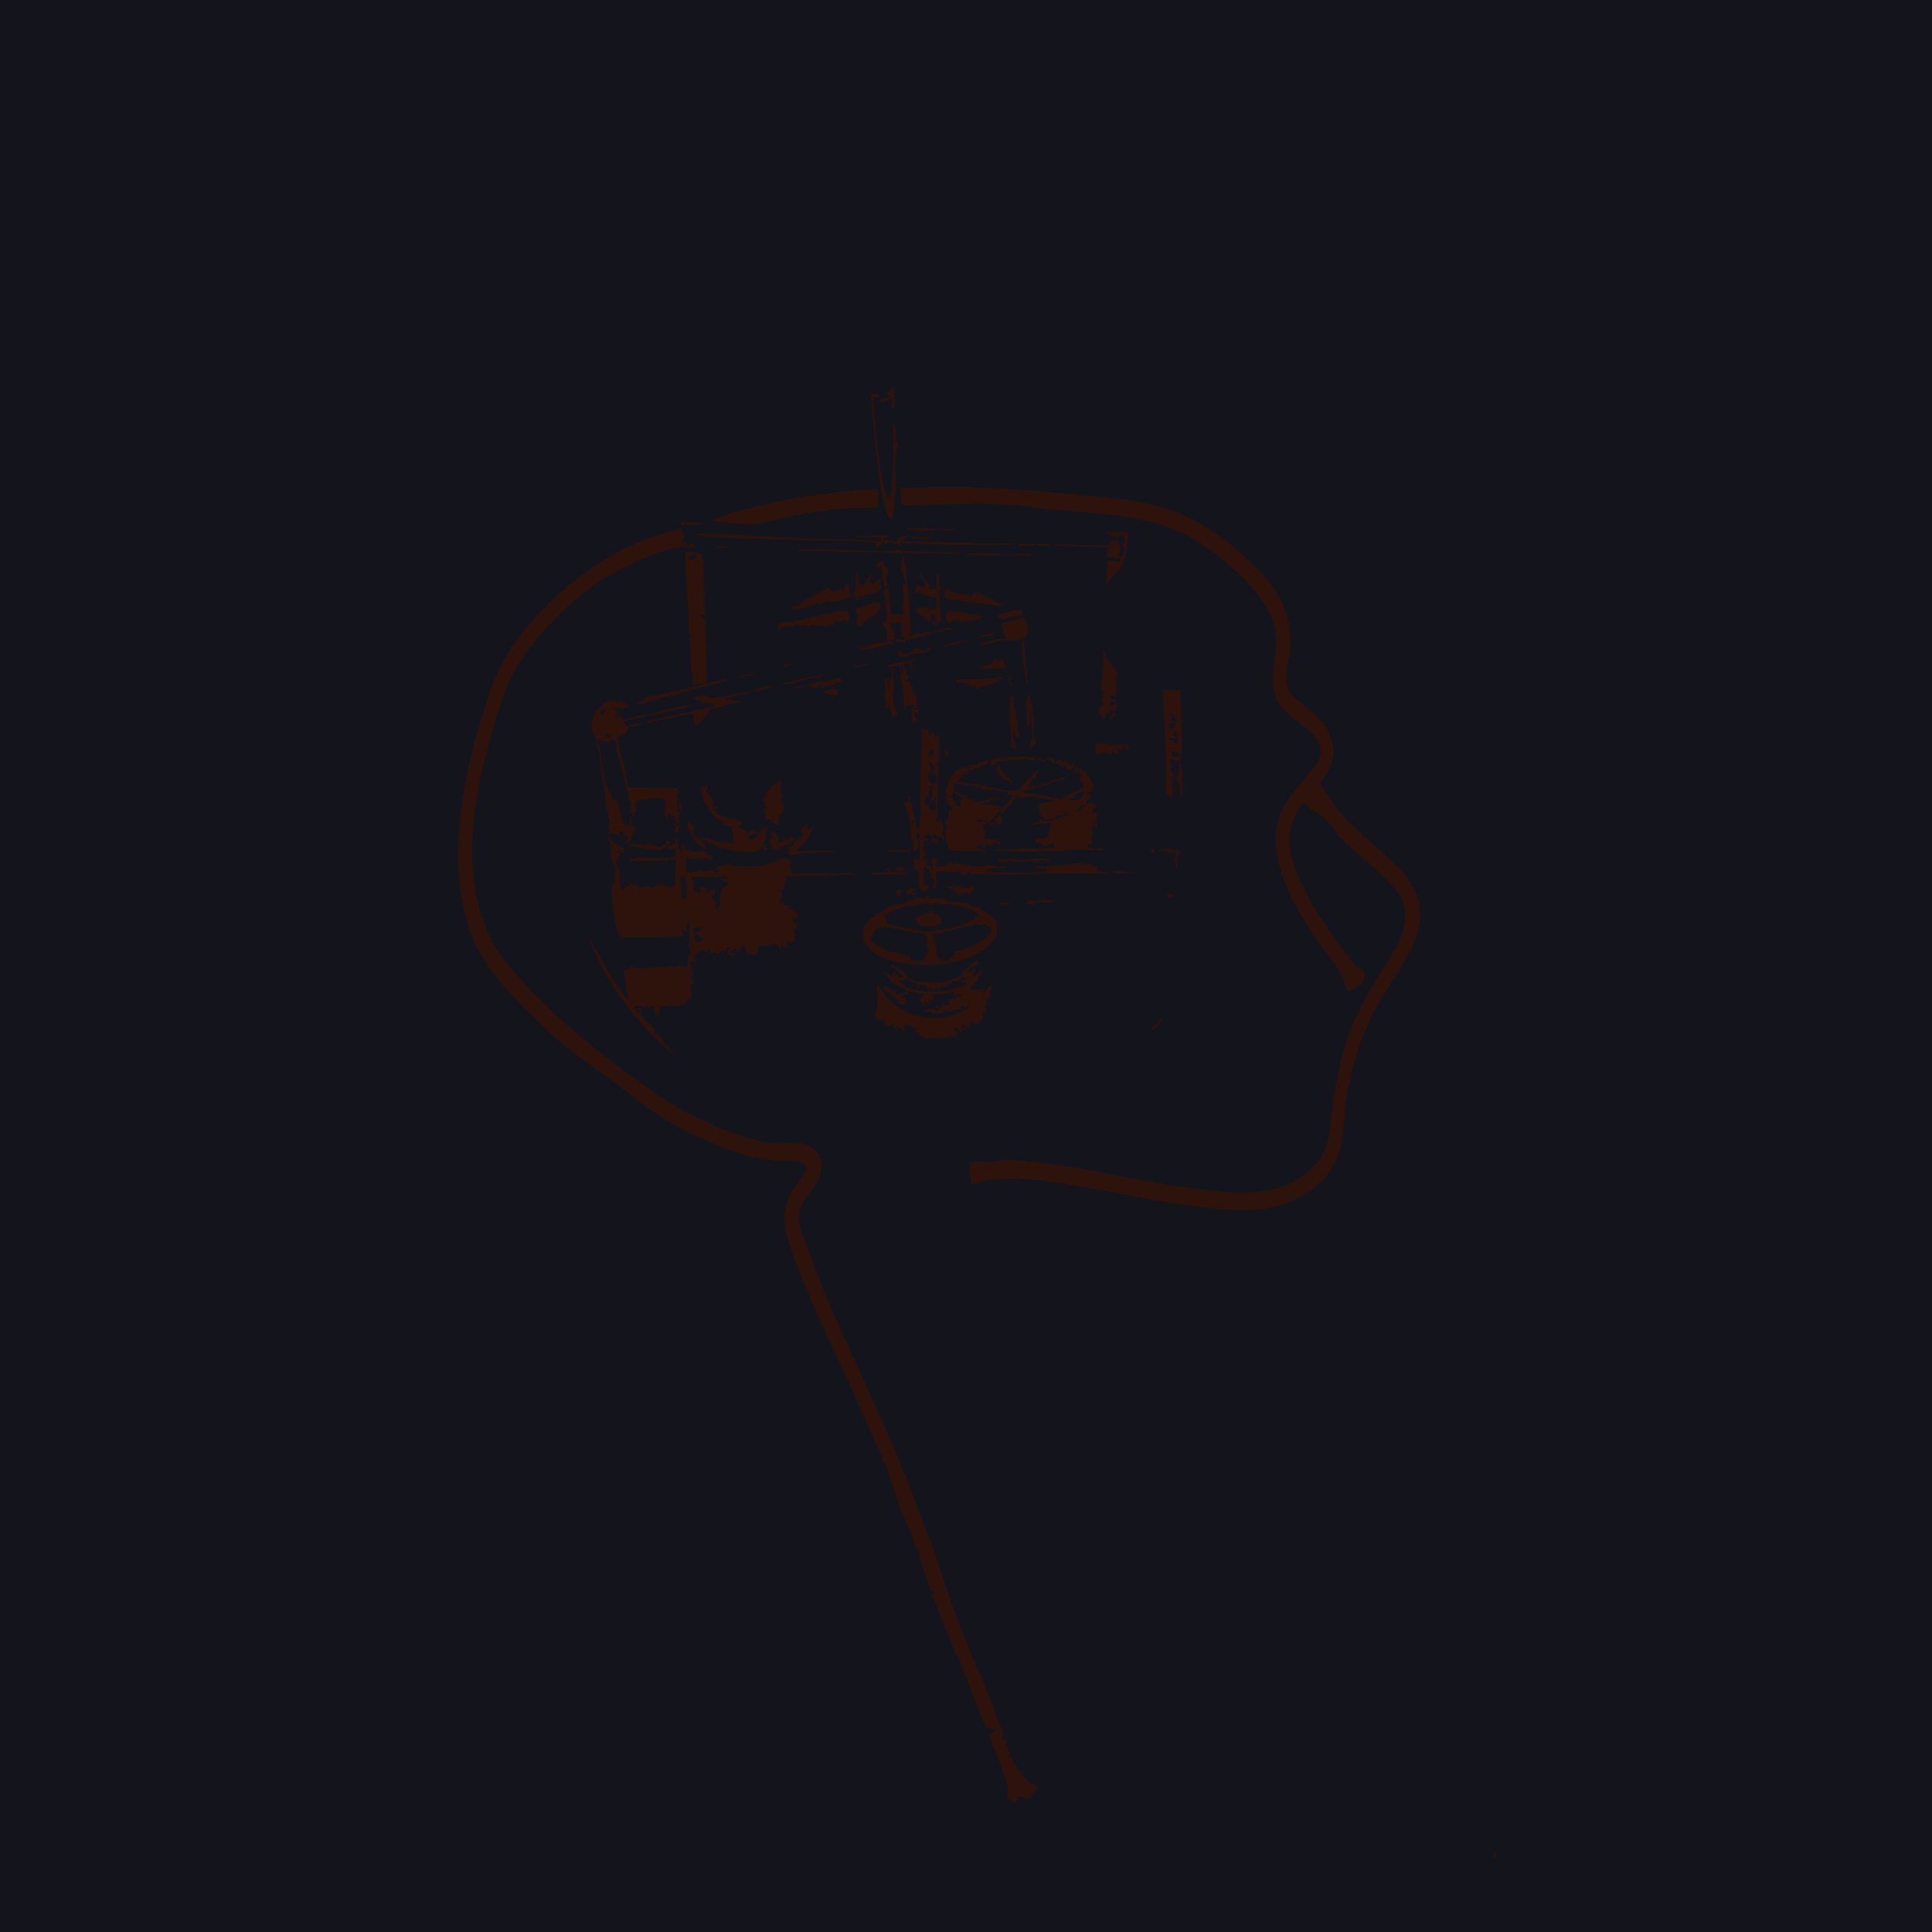 <?xml version="1.0" encoding="UTF-8"?>
<svg id="Layer_1" data-name="Layer 1" xmlns="http://www.w3.org/2000/svg" xmlns:xlink="http://www.w3.org/1999/xlink" viewBox="0 0 1200 1200">
  <defs>
    <style>
      .cls-1 {
        fill: #2e130c;
      }

      .cls-2 {
        fill: #14141d;
        stroke: url(#linear-gradient);
        stroke-miterlimit: 10;
      }
    </style>
    <linearGradient id="linear-gradient" x1="-23.76" y1="600" x2="1227.3" y2="600" gradientUnits="userSpaceOnUse">
      <stop offset="0" stop-color="#543713"/>
      <stop offset="1" stop-color="#182b17"/>
    </linearGradient>
  </defs>
  <rect class="cls-2" x="-23.26" y="-28.99" width="1250.05" height="1257.98"/>
  <g>
    <path class="cls-1" d="M757.02,332.61c6.21,4.27,15.22,12.43,20.82,17.74,15.24,14.45,25.2,30.67,23.56,52.56-.68,9.09-6.06,21.53,1.26,29.21,3.92,4.12,9.11,7.19,13.49,11.07,10.93,9.69,15.84,23.33,8.05,37.05-.78,1.37-3.76,4.3-4.06,5.81-.27,1.39,2.5,4.54,3.28,5.86,11.33,19.08,26.76,29.36,42.35,44.1,33.44,31.62,8.19,56.13-9.13,86.69-10.74,18.95-15.91,34.44-19.72,55.93-3.64,20.54-.14,40.21-16.85,55.85-24.45,22.87-56.78,17.62-87.13,13.44-20.88-2.87-41.36-7.68-62.07-11.11-20.23-3.35-41.28-7.15-61.65-2.95-1.92.4-3.63,2.25-5.98.91-.6-.43-.17-2.71-.38-3.64-.56-2.48-1.1-.48-.66-4.05.17-1.42.07-3.12.34-4.57,3.13-2.05,6.61-.46,9.51-.56,4.63-.17,10.1-1.46,14.74-1.47,5.32-.02,13.17.9,18.63,1.51,29.26,3.27,59.13,11.16,88.99,15.14,26.5,3.53,57.52,9.46,79.05-10.24,12.64-11.56,11.61-20.95,13.79-36.7,2.47-17.85,5.75-36.54,12.67-53.25,7.07-17.07,17.78-33.06,27.66-48.97,7.39-16.79,7.97-26.79-5.02-40.4-8.62-9.03-19.32-16.83-28.27-25.76-4.48-4.47-8.57-10.74-12.73-14.77-2.13-2.06-5-2.86-7.28-4.53s-3.7-5.6-7-1.23c-2.89,3.83-6.02,12.29-6.36,17.08-1.43,20.08,14.85,45.41,25.82,61.11,4.18,5.98,10.99,16.06,15.92,20.92,1.54,1.52,5.23,2.39,4.92,5.35-.03.26-1.13,3.95-1.25,4.2-.96,2-3.37,2.59-4.85,3.52-1.37.86-1.81,3.26-4.71,1.16-1.9-3.38-2.61-7.35-4.51-10.71-4.48-7.89-12.2-16.51-17.32-24.43-11.66-18.04-23.79-39.29-22.37-61.61,1.29-20.32,15.68-29.37,25.73-44.51,1.63-2.46,2.19-5.58,1.74-8.51-1.85-12.02-20.24-18.14-26.09-28.43-8.46-14.88,1.61-30.18-2.1-46.53-4.55-20.06-29.49-41.47-46.29-52.44-33.97-22.2-73.48-16.66-111.9-23.66l-25.51-1.01-47.91,1-.98-11.78c2.45,2.47,4.46,1.04,7.12.94,31.53-1.21,61.26.29,93.28,3.53,12.97,1.31,26.3,2.39,39.29,3.93,22.5,2.67,39.6,9.52,58.08,22.24Z"/>
    <path class="cls-1" d="M423.07,328.62c.41.14,2.06,4.22,2.07,4.54.04,1.14-3.38,4.45,1,3.69l-.28,1.5c4.72,2.44,2.57-.4,2.74-.52h2.46s0,1.96,0,1.96c-3.16.61-6.46-.38-9.55.03-13.68,1.83-37.64,13.68-49.36,21.37-20.24,13.28-48.16,41.79-56.9,64.42-5.32,13.77-10.44,31.42-14.13,45.8-9.96,38.91-14.28,90.56,11.56,124.04,24.06,31.18,61.98,61.24,94.55,83.75,17.44,12.05,51.01,28.5,72.26,30.91,6.52.74,14.04-1.29,20.85.73,11.57,3.43,11.82,15.16,6.57,24.31-3.36,5.87-8.36,9.92-10.2,16.82-2.34,8.77,2.12,15.27,4.84,22.98,16.45,46.5,39.49,89.1,57.93,134.61,5.11,12.6,9.48,25.28,14.63,37.93,8.66,21.29,14.64,43.68,23.07,64.86,1.57,3.96,3.38,7.74,4.78,11.92.58,1.73,2.5,2.82,1,5.13,1.94-.41,1.21.75,1.63,1.3,1.87,2.43.77,1.66,1.54,4.14.27.89,1.31,1.48,1.64,2.29,4.21,10.28,8.25,20.68,12.02,31.21,1.26,3.53,4.74,8.04,2.34,11.4.58,1.32,1.94-.09,2.46.26.19.13.59,2.67.55,3.22-.08,1.06-1.27.37-1.04,1.44l1.96.26c-1.17,2.31,1.4,2.91,1.96,5.16l-1.47.24v1.47s2.22-.01,2.22-.01c.34,2.37,1.94,5,3.27,7.05,1.76,2.71,5.79,7.12,8.29,8.9,1.03.74,4.54,1.22,4.88,1.99-2.11.56-1.54,2.07-2.23,3.16-.37.58-1.33.71-1.72,1.22-.67.87-.31,2.34-1.44,3.01-1.07.53-7.13-2.68-8.35-.28l.99.25-2.22,2.7-.69-.03c-.11-1.83-3.37-1.77-3.88-3.24-.62-1.79.53-3.99.44-5.81-2.63-11.6-8.51-22.27-11.76-33.57l4.35-1.8c-2.41-3.55-5.03.37-6.97-3.84-6.76-14.66-11.25-31.3-18.66-45.69l-14.09-35.06,1.41-2.11-2.38-.58-7.4-22.86.93-.88c-.55-.7-1.81-.95-2.2-1.73-1.16-2.26-2.16-7.22-3.31-9.95-2.41-5.69-5.53-11.43-7.5-17.55-4.14-12.83-6.94-22.42-12.84-34.83-4.23-8.9-8.15-18.33-12.21-27.56-14.56-33.09-31.61-65-42.96-99.49-4.3-13.08-4.91-19.84.88-32.47,1.46-3.18,2.2-3.39,3.71-5.62,1.35-1.98,4.77-6.5,5.43-8.33,2.68-7.44-14.92-5.57-18.66-5.85-22.22-1.65-54.04-15.92-72.9-28.29-9.4-6.16-18.49-13.92-27.57-20.57-13.99-10.24-28.27-19.52-40.77-31.43-17.33-16.52-40.41-38.11-48.34-61.2-14.75-42.95-6.19-89.48,6.25-131.76,5.89-20.03,11.55-36.67,24.72-53.4,22.96-29.17,58.28-56.6,95.15-64.48,1.3-.28,3.53-1.62,4.66-1.24Z"/>
    <path class="cls-1" d="M381.93,540.94c-.19-3.49-2.05-6.01-2.42-9.37-.54-4.97.79-5.2-1.4-10.39-.34-.8-1.02-.74.14-1.6.25-.1.56,1.46,1,1.94,2,2.19,4.39,3.45,6.99,4.82.39.21,1.1.1,1.59.12.36,1.65-1.4.33-.98,1.96,1.01-.25,1.38.37.49.75-1.18.5-2.63-.58-3.93-.25-.15,2.02,2.06-.26,1.46,2.68-.48,2.35-4.46,2.64-.48,6.9l-.98.49c.64.61,1.29,1.03,1.47,1.98.37,2.02-.8,10.55,1.78,11.48,2.23.8,1.41-.88,1.76-1.29.51-.59,3.04-.28,2.36-3.08,1.65,1.78,4.1,1.36,6.38,1.48l-1.47.73c1.57,1.89,3.61.08,4.94,0,1.61-.09,4.28,1.35,5.02,1.16.78-.21,2.31-2.22,3.14-2.32.57-.07.98.7,1.4.71.3.01.69-.61.96-.61.36,0,1.26.95,2.08,1.2.72.22,1.63-.08,2.27.1.48.13.3.94.34.97.15.11,2.2-1.66,3.41-.98l.5-17.18-3.68.98c-1.23-2.98,2.48-1.06,3.23-2.29l.45-4.59c-1.92-.14-4.83.8-5.4-1.71,1-1.83,2.49.38,2.95.02,1.8-1.41,2.49-4.46,2.46-6.66,1.63.75.76,3,1.09,4.56.22,1.04,1.21,4.71,1.84,5.03,3.17.77,1.06-1.7.99-3.46-.02-.54-.18-1.69.73-1.22,1.67.87-.83,4.48,4.9,4.93,2.27.18,7.06-.52,8.79.06.58.19.64,1.01.97,1.22,1.39.89,3.02,1.61,4.24,2.87.06,1.18-4.64.19-5.66.22-1.41.03-2.66.55-3.91.56-2.5.02-5.16-.61-7.61-1.03v8.1c0,1.1,1.49,2.08,1.72.25l1.71,1.47.77-1.43c2.03,1.61,4.13-.92,4.38-.91.66,0,2.54,1.26,4.96.91.98-.14.62-1.07.95-1.04.95.07,1.58,1.53,3.19.51.02.97-.39,1.75.98,1.48l2.46-1.48-2.45-.49c-1.87-1.67,6.71-3.45,7.58-3.41.93.05,1.77.74,2.6.84,9.91,1.18,16.24.9,25.78-1.99,1.08-.33,5.13-2.38,5.51-2.37,1.96.05,6.03.94,5.19,3.49h-2.95s2.46.5,2.46.5c-.62,1.84,1.35,3.44,0,5.39l20.79-.3c5.16.39,10.28,1.07,15.31-.23l5.64,1.02-44.23,1.21-1.96,8.6-2.93-.48c-.48,1.75,1.65.66,1.97.98.23,2.53-.2,4.54-1.97,6.38l1.72,1.49,1.7-.99v1.97s2.96.23,2.96.23l-.36,1.48,1.09,1.23.26-.95.96-.02c.68,2.45,5.1,2.12,2.99,5.68l-2.49.21.06,2.4,2.78,1.27-.88,3.7-1.47-.98c.1.81-.2,1.86-.01,2.6.2.82,3.29.76-.96,3.54l2.2.24.25.98c-1.35-.38-2.26,1.49-3.19,1.5-1.13.01-1.44-1.72-2.7-1.49l.49,4.42c-3.36.19-2.9-.34-2.7-2.94.05-.63.87-1.66-.49-1.48l-.75,5.4c-1.09,1.24-3.76-6.58-3.93-1.96-.81.21-.24-.84-.78-1-1.75-.49-1.67.92-2,.99-1.03.22-7.26.23-7.53.5-.11,1.25-.08,2.39.98,3.19l-1.95.25.49,1.47-4.14.51c-.47-1.62-1.17-.5-1.77-.77-1.96-.87-.96-4.78-2.23-5.09-1.72.04-2.37,1.26-3.63,2.16l.96,1.72c-2.03,0-2.27-2.69-4.38-1.91l-.06,1.37-1.94.05c-.4,1.87,1.85.5,2.85,1.09.16.1.81,1.48,1.08,1.85-1.49-.12-5.95-.28-5.35-2.6.22-.83,1.67-1.16,1.42-2.3l-1.73-.49c-.11,3.79-3.05,2.35-5.64,2.45l.98.98-.75.98c-2.39-2.12-2.88-.89-5.64-.5l.92-.53-.44-2.42c-1.65-.4-.55,1.49-1.78,1.91-.75.25-1.82,0-2.64.06l1.47-1.47c-2.1.04-3.27,1.24-4.74,2.4-.41.32-1.44.41-1.57.61-.6.92.66,2.67.3,3.74-.67,2.02-4.27-.81-2.82,3.07l.97-.98-.98,2.94,1.96.74-1.95.98,1.49,1c.46,1.64-1.52,1.13-1.53,2.43.89,1.29,1.73,2.71,1.49,4.36-.07.49-1.87.85-1.85,1.53,0,.23.73.68.74,1.05.07,1.97-.44,4.47.15,6.55-1.98.37-3.3.63-2.96,2.98l-2.37.09-.07,1.37c-2.07-1.23-5.4,1.77-6.63-.99l-.56,1.01c-1.28-.36-6.93.12-7.47,1.04l.42,2.87-.98-.24c1.12,1.75-1.48,1.22-.98,3.18l-2.2-6.86-3.2,1.46-.03-1.46c-1.2-.29-1.6.98-1.71.99-1.02.1-1.47-.79-2.07-.9s-1.17.26-1.77.2c-.55-.06-1.59-1.35-2.55.16s2.04,3.03,2.25,4.43l.98-.24-.99-3.18h1.96c-2.79,6.49,5.15,9.16,8.14,13.75-.56,1.02-.9,3.09.7,2.22l.5-1.24c-.47,2.25.93.86,1.25,1.43l.25,2c3.26-.74,1.73,2.9,2,3.37.13.23,3.62,2.64,4.36,2.05l-.98.97,4.91,4.42c-2.9-1.17-5.97-3.98-8.36-6.13-8.15-7.32-16.17-16.6-22.8-25.33-8.01-10.56-15.22-21.95-19.92-34.35.9-.18,1.22.42,1.66,1.03,2.09,2.87,4.83,8.79,6.88,12.27,3.3,5.6,5.3,8.66,9.44,13.89,1.02,1.29,1.42,3.76,3.61,4.24l-2.93-17.65c.76-.71,2.46-.61,2.95-.84.78-.36,1.13-1.66,2.2-1.65.52,0,1.07.65,1.76.73,4.16.46,9-.21,12.95-.76,1.93-.27,5.2.47,6.83.03.52-.14,0-1.49,1.3-.98v.97c1.75-1.83,1.94-.15,3.22,0,1.12.14,2.11-.82,3.01-.87,1.16-.06,3.6,2.1,5.12.18.7-.88.52-4.66,1.06-6.31.27-.82,1.2-1.05,1.29-2.06.15-1.53-.87-3.27-.95-4.43-.33-4.8.46-9.74.29-14.52l-1.25-.49c-.26,2.35-.39,5.41-1.72,7.36-.19-1.21-.5-2.36-1.71-2.94-.22.86.97,5.11-.33,5.42l-37.85.15c-1.05-.42-2.11-3.47-2.37-4.57-1.52-6.38-3.25-18.35-3.21-25.33.01-1.63.89-3.39.53-5.15l1.47,2.94v-9.09ZM452.17,544.62l-21.8.07-.55.39c-.56,1.31.56,2.27.71,3.24.51,3.15-.91,5.23,3.68,6.1,1.51-.68,0-2.26.48-2.94,3.56-1.66,3.17.18,4.31,2.13,1.46,2.5,3.3-1.48,4.81-2.11v4.91s-1.72.03-1.72.03c-1.41.05,2.99,4.38,3.19,5.14l-1.46.25c-.12,1.64.36,3.76,2.44,3.43-.42-1.7,1.37-4.18,1.42-5.13.04-.68-.48-1.58-.46-2.46.07-3.58,1.15-6.7,4.81-7.76l.12-2.82-1.22.98c-.61-1.41-3.08-.27-2.7-1.97,1.01.09,4.17.16,3.92-1.47ZM425.6,544.67l-2.87-.02c-.34,1.95-.73,3.64.96,5.13-2.08.57-.32,1.16-.22,1.94.14,1.15-.33,2.01-.04,3.94.08.52-.41,1.49-.21,1.7.3.33,2.36-.29,2.2,2.49,1.22.02,1.61-13.99.2-15.18ZM435.47,576.06c-2.64.4-6.08-.16-4.41,3.43,1.88-.55,5.09-.76,4.41-3.43ZM434,579.99c-4.03-.91-3.45,3.44-1.23,5.4l.68-.06c-.1-1.41,2.31-1.44,2.02.06h.48c-.29-1.72.11-1.93,1.47-2.7l-3.46-.97.03-1.73Z"/>
    <path class="cls-1" d="M613.7,474.32c-3.34,1.49-7.08,2.37-10.35,4.03-.9.46-7.13,4.48-7.75,5.13-.54.56-.63,1.5-.99,2.2l14.18,1.8c4.68,1.11,11.26,2.89,16.07,3.56,1.9.27,7.33.31,8.72-.91.45-.39.26-1.14.47-1.32,1.78-1.55,2.45-2.47,3.8-3.82.31-.31,2.63-2.09,2.93-1.76.67,2.73-2.33,3.8-1.96,6.38,1.25.08,1.9-.78,3.17-1.01.41-.07,2.36-.31,2.23.51l-8.34,1.97.5,1.21,21.76,3.71.58.98h1.23s-.5-1.48-.5-1.48c1.73-.63,12.77-5.8,13.17-6.49,1.09-1.87-1.75-4.28-1.86-5.57-.08-.92.68-1.95.51-2.86-.09-.45-1.7.21-.57-2.59.76-1.87,1.07.2,1.68.64.42.3,1.14.25,1.57.63,1.3,1.14,2.65,2.67,2.26,4.42l1.37.05c-.64,2.27,1.8,3.07,2,5.16.01.13-1.53.45-1.05,2.12l-3.35,1.55c-.33,1.55.98.86,1.97.97,1.07,2.97-1.93,2.77-2.37,3.52-.07.11.57,1.64-.58,2.38,2.53-.4,6.91-1.32,6.88,2.46-4.09-.35-1.41,2.51-2.46,4.91l1.22-1.96,1.73-.48c-.3,1.26-.96,3.55-.95,4.73,0,1.56,1.4,2.68.44,4.59h-1.45s.49-2.68.49-2.68l-.98-.51c-.4.28-.91,4.43-.96,5.42-.05.91.54,3.79.4,4.38-.18.75-1.26.51-1.4,1.02-.39,1.41,1.85.04,1.47,1.46l-.98,1.52c-1.8-.57-2.26.93-2.45,2.67.91.38,1.8-.82,2.21-.82.38,0,1.34,1.19,2.49,1.31,1.41.15,2.47-.77,3.8-.81.61-.02,2.23.14,1.81,1.3-8.67.41-17.22-1.09-25.79.54l-22.84.45.25.98-.73-.98-17.19-.5.73-.98,35.62-.74c.34-.93-.87-.59-.95-1.04-.05-.27.35-.79.19-1.17-.72-1.71-1.61-.42-2.54-.17-1.8.49-.45.17-1.59.9-2.76,1.78-4.09-2.95-7.39-1.71l.03-2.4c2.89-.9,5.65-.17,8.26-2.08l-.92-2.39,1.46-.02c-.67-2.34.87-3.8.02-5.88l-10.8,1.47c-.27-1.77,1.8-.52,3.22-1.44.79-.51,1.25-1.56,1.2-2.49,3.53,1.94,5.47,2.12,9.33.98v-1.47c-1.35,1.02-5.31,2.14-6.69,1.03-.56-.46-.49-1.47-.84-1.85-.51-.56-1.67-.8-2.01-1.61-.41-.96.67-4.13-1.26-5.18,2.31-1.86,5.38-1.48,8.06-2.24.56-.16,2.16-.73,2.24-1.44-.73-.01-1.4.39-2.14.31-5.7-.65-12.13-3.32-17.75-1.27l-.54-1.04c-2.54,1.28-1.74-.52-3.88-.95l1.21,1.72c-.35.77-1.55.51-1.85.84s-.22,2.44-1.24,3.18c-2.04,1.51-2.7,1.52-4.77,3.94-.69.8.11,2.08-1.96,1.6l.49-1.47c-.9-.78-6.92,6.14-7.44,7.32-.66.38-6.32-3.05-7.79-1.17.61,2.62,4.93-.52,5.89,1.47.55,1.16-2.33.39-2.94,1.96.88.17,2.13,3.33,2.23,4.12.17,1.26-2.32,4.38,1.17,4.92l.3-.97c1.6,1,3.82.15,5.29.52.38.1.28.96.65,1,.55.06,1.46-.8,1.9-.05.26.44.38,1.83.23,1.99-.88.9-1.66-1-1.77-1.01-.33-.03-2.79.41-3.26.55-.43.13-.37.9-.7.96-1.01.19-2.2-.72-3.29-.47-1.9.54,1.66,3.95-2.76,1.43l.98-1.46-1.66-.52c-.51,1.59-2.81,1.16-2.75,2.96,1.53.46,3.15.6,4.7.97.83.2,1.43-.48,1.19.99-1.77.24-3.41-.54-5.15-.53-5.01.01-9.9.28-14.76.1-.93-.03-.67-1.01-.93-.99-.62.05-1.52.91-2.28.21-.43-3.93-2.6-7.17-1.91-11.29.28-1.65,2.29-3.96-.52-5.41l1.72-2.71c.2-.1.37,1.99,1.22.98.46-.54-.85-1.37-.91-1.8-.08-.57.69-.96.72-1.4.01-.29-.61-.7-.57-.95.33-2.47,2.05-2.15,2.17-2.28,1.41-1.54-2.62-3.18-3.12-4.39-.27-.64.28-1.3.02-1.93-.25-.59-1.37-.87-1.24-1.73l1.48-.25c.34-1.61-.46-1.39-1.46-2.2,1.47-2.16,1.77-5.8,2.81-7.99,1.32-2.77,7.65-9.39,10.93-7.75,1.41.71.41,2.4,1.47,2.71l-.49-3.92c2.11-.08,3.64-1.25,5.4.49l.74-2.45,2.21.97-.49-.96c1.85-.39,4.69-2.32,4.35.91ZM596.46,486.81c-.9-.52-2.65.39-3.79-.15-.11,1.48-1.07,2.85-.06,4.21.71.95,6.41,3.65,7.89,4.39,2.25,1.13,5.41,1.66,6.65,3.67.96.37.55-.79,1.08-.96,1.47-.47,4.12-.58,5.67-1.03.41-.12.32-.81.72-.92,1.53-.45,4.3-.4,6.03-1-.01,2.3-2.68,1.15-4.08,1.57-1.03.31-3.25,1.98-5.02,2.29-.88.15-3.08-1.25-2.69.56,4.77-.78,9.18,2.08,13.75.99-.86,1.15-2.62,1.35,0,1.96.02-2.18,1.95-2.2,2.69-2.95.51-.51.66-1.57,1.23-2.23.72-.81,2.38-1.35,2.4-2.51.07-2.63-4.2.29-5.34-.18l2.39-1.04.06-1.9c-2.59.68-5.65-.62-8.14-.95-1.65-.22-7.59-.13-8.58-.78-.36-.23-.38-1.04-.53-1.16-.1-.08-1.55.6-2.6.43-.66-.11-1.18-.77-1.64-.85-2.58-.47-6.53-.56-8.09-1.45ZM592.82,492.38c-.4-.36-.47-1.25-1.15-1.3v3.12s-.98.8-.98.8l1.46.24c-1.37,1.85.49,1.79.85,2.36.88,1.41.88,3.89,3.59,3.29l-.26-3.95,2.71-.71c-2.06-1.36-4.32-2.17-6.21-3.87ZM673.2,491.58c-.18-.17-4.44.98-4.88,1.25-1.57.99-.9,2.57-1.03,2.65-.61.38-3.5-.1-3.91,1.5,1.4-.68,3.15.37,4.18.27.38-.04.8-.65,1.45-.71.54-.05,1.51.61,1.74.44.12-.09.34-2.01,1.43-2.37l1.03-3.04ZM674.68,499.93c-2.47-.03-4.86,2.15-6.38,3.92,2.57.26,3.72-2.15,5.05-3.31.4-.35,1.5.29,1.33-.61ZM664.36,505.82c-1.71-.93-4.44-2.92-3.61.48.69.41,3.39.76,3.61-.48ZM659.95,506.31c-1.62.4-4.57-.33-4.42,2.2l1.22.76c.48-1.74,2.64-.69,4.17-1.49l-1.48-.49.5-.98Z"/>
    <path class="cls-1" d="M563.67,615.84c-.3-1.21-6.87-3.64-8.33-4.68-1.77-1.69-3.28-3.61-4.91-5.43-.9-1.01-2.19-.14-.77-2.17l4.43,2.93.98-2.93c2.09.77,1.32,2.08,1.73,3.92l.49-1.96c1.27,1.15,1.37,2.3,3.43,1.47.18-.78-.27-1.01-.72-1.49-.55-.58-4.05-4.14-4.32-4.28-.57-.3-1.24-.09-1.84-.12.1-.58-.52-1.65.74-1.48,1.33.17,7.23,4.73,8.37,5.88,1.02,1.03,2.58,2.65.47,2.98l-.98-.99-1.49,1.97-1.46-.98-.73,1.21c.08.38,5.51,4.09,6.4,4.41.76.28,8.61,1.73,9.07,1.73h7.37c2.8,0-.46-4.61-1.24-.99h-.72c-.47-.99-.99-1.48-2.21-1.47-.28.9-.12,2.32-1.48,1.97.5-3.93-2.05-3.51-4.91-3.93v2.21s-.98.24-.98.24c-.6-1.46-1.37-.93-.53-2.88l-4.4-1.77c-1.03-2.3,2.58-.01,3.73.2,5.88,1.08,14.28,1.67,20.05-.01.99-.29,8.81-4.87,8.15-1.67-1.21,1.6-3.59,1.73-5.39,1.23l-.47,1.75-2.5.21-.02,1.94-2.92.52c.17-.57,1.02-1.11-.24-.98-2.03.21-2.28,1.66-2.21,3.44.87.87,13.02-2.61,14.85-3.47.41-.19.42-.73.73-.95.85-.61,1.98-.05,1.6-1.47l-2.94.49c-.49-1.6,1.85-1.01,1.97-1.73.32-1.88-2.13-2.12-2.47-2.94l.04-.71.8-.11c-.81-2.26,1.05-1.79,1.93-2.55,2.21-1.89,4.05-4.87,7.04-5.72,1.66,4.1-1.83,2.59-3.76,4.1l-2.62,3.27,3.64-.92.3-1.16,1.46-.37c-.22,1.46-1.18,2.57-1.59,4.05-.18.67-.9.95.36.85l5.91-4.41c.88,1.98-5.89,5.77-2.71,6.39v.48c-1.46.14-1.04,1.95-2.91.99.07,2.16-2.55,2.57-2,4.91l8.84-.48-1.75,1.93.76,1.02c.37-.72,3.86-4.74,4.2-4.9,2.39-1.09.36,2.36.28,2.73-.32,1.52-.65,3.05-.54,4.62l-1.23-.05-1.23,2.75.98.24v.73c-2.11.17-.32,4.5-1,5.14l-2.44.77c-.25,1.24,2.51,2.12-1.15,4.97-2.22,1.73-2.97,1.9-5.23.18l-1.8,3.48c-1.75.28-2.26-1.52-2.41-1.54-1.29-.14-2.51,1.45-3.17,2.48,1.17.36,3.68-1.35,4.42,0-2.15.09-3.75,1.13-3.44,3.44l-2.44-4.2c-1.57-.18-2.05,1.38-1.97,2.73l1.17-.49,1.27.99-.35.98h-1.12s.49,1.47.49,1.47c-2.21-.34-5.32-.38-7.13.99l-.48-.98c-1.17,1.55-3.25.67-4.91,1.48l-.26-2.95-.49,2.94c-1.38-.04-2.28-.95-3.76-.83-.74.06-1.23.8-1.78.73-1.63-.21-2.24-2.47-3.78-1.37.7-3.67-3.7-1.27-2.95-4.91l1.47-.49c-3.06.21-5.23-2.99-8.38-1.75-1.36,1.88-.06,2.07,1.01,3.21-2.94,1.22-2.38-1.85-4.9-2.27-1.3-.22-1.32.92-2.46.8l.49-1.96c-2.03-.85-2.79,1.39-4.2,1.44-.13,0-.44-1.58-2.14-.99l-.05-4.39-.76,1.01-5.13-.52c1.03-1.59-.45-2.26-.51-3.18-.02-.27.8-.17.97-.62,1.98-5.03.8-12.01.53-17.32l1.51.3c.77,2.19,2.43,4.39,3.92,6.18,10.29,12.41,28.46,17.43,43.69,11.44,2.53-1,5.07-3.41,7.87-3.19v-1.47c-.89-.19-1.89.61-2.65.52-.26-.03-.42-1.64-1.77-1.02v1.98c-3.6-.73-7.48,3.33-10.8.48l-.06,1.91-7.06.57-.51-1.51-4.66.5c-.42-1.98,6.39-2.16,6.81-1.89l.51,1.6,1.52.3v-2.95c-.31-.31-2.44.77-1.96-.98h2.46c.11.98-.58,2.29.98,1.96l.55-2.89,1.58-.05c1.67,2.83,2.24-.67,4.26-.51l-1.96-.98c.26-3.34,4-1.12,5.5-1.96.89-.5.97-2.2,3.34-1.48v-1.47c-1.32.77-2.61.04-3.62.14-.74.07-1.51,1.89-1.79-.63l1.71-.99c-4.52,1.23-9.14,1.53-13.81,1.94-.66.06-1.08-.3-1.65-.46l1.47,3.93-2.71-.46-.23,1.94-3.44-.48,1.47,1.95-1.68.03c-.5-.14-.39-3.05-2.24-1.99-.33-.56,1.52-4.8,2.94-3.93l-.49-1.24c-3.73,1.16-6.18-2.08-9.83-1.21.13.53-.09,1.36,0,1.97-1.42-.79-2.85.28-3.92,1.23,1.03,2.97.94-1,2.22.23.29,1.11.41,2.59.27,3.71-.28,2.27-6.23,1.01-3.48-1.49-.34-.8-1.11-.28-1.33-.44-2.17-1.53-3.87-3.27-6.52-5.04-.69-.46-.64-2.02-1.96-1.16v-2.46s1.96.99,1.96.99l.49-1.47c.1,1.81,2.78,2.23,1.97,3.92l2.45-.49c.58,4.97,5.3,1.1,7.87.49Z"/>
    <path class="cls-1" d="M615,539.22c-.48.07-3.63,1.16-2.7,1.96,1.91-.44,3.97.46,5.66.49,8.97.18,19.58.47,28.48,0,1.33-.07,2.73-.78,4.18-.49l-.48-1.74c-2.04.16-4.11-.09-6.16-.22-.98-.06-1.42.39-1.22-.98,3.96.62,7.99-.25,12.01-.51,5.43-.34,7.4-.49,12.83-1.42,1.82-.31,3.56.56,5.12-1.02-.63,1.8,2.63,2.92,2.48,1h.95s.03.93.03.93l1.95-.95v2.45c2.1-1.78,4.53-.87,2.95,1.96l7.86,1.48c0,.85-2.15.54-2.72.51-22.42-1.23-45.47.79-67.75.51-4.06-.05-12.06.29-15.63-.54-.26-.06-.67-1.68-2.3-.97l.5.97-4.17.5.73-1.48-16.21-.5.25,8.11-1.47,3.18c-1.82-1.35.04-2.54.24-3.72.36-2.17-.8-3.43-2.44-3.89l1-1.92c-1.42-.53-1.26-2.35-2.26-3.23-.51-.45-1.33-.37-1.59-.63-.43-.43.49-1.73-1.08-1.34l-.5,2.94c.97.03,1.75-.39,1.48.98h-1.96c-.21.93.76,1.46.85,2.27.18,1.56-1.24,3.75.39,5.61.48.55,2.91.13,2.2,2.92l-2.71.81c-1.31-.37-2.77-1.76-3.07-3.11-.76-3.36,1.8-8.71-2.59-10.24l-.46-5.85,3.44-.26.5-11.78h-1.47c-.45,1.1.62,4.34.27,4.91-.19.31-2.99,2.63-3.22,1.22.36-2.04.31-5.32-.78-7.08-.23-.37-1.17-.42-1.2-.8-.04-.43.58-1.46.54-2.41-.09-2.57-.65-7.78-1.04-10.26-.46-2.91-3.07-6.18-2.45-9.36l1.98-.28c.43-.41-.96-3.99.98-3.44l.45,2.25-.92.21v.98s1.37.3,1.37.3c.27,2.61.81,5.34,1.38,7.99.27,1.26,2.63,4.5-.55,3.5l-.25.98c2.78-.11,2.53,2.79,2.46,4.92l1.86-1.33c-.11-3.29.81-6.56,1-9.8.15-2.45-.34-5.1-.31-7.3.15-12.39.22-24.79.9-37.31.13-2.29-1-7.05,1.2-8.13v.99s2.49.46,2.49.46l.96,3.96c1.87-.82.46-2.28,3.18-1.96-.61.92-.26,2.05.75,2.45.82.33.82-1.69,2.2-.98v17.19s-2.45,0-2.45,0l2,1.69c-.08,7.89-.26,15.75-.58,23.61-.11,2.81.26,5.85-.48,8.81-.24.97-1.01,1.3-.94,2.24.67-.07,1.5.17,2.11.01.75-.19.62-2.4,1.81-.75l-.98,1.22,1.5.3c-.19,1.48.65,2.9.51,4.37-.1,1.04-1.03,1.86-.96,2.36.09.62,1.27,1.23,1.34,2.52.02.33-.22,2.34-.91,2.23l-.5-2.95c-2.51,1.5-3.4-1.5-4.67-1.5-1.34,0-.93,2.02-1.96,1.5l-1.49-2.45c-1.25-.28-.35.94-1.03,1.51-.42.36-1.74.37-2.15,1.19l3.44,1.47-1.75,1.21-1.2-.96c.31,3.1-2.4,8.24,2.45,8.59-2.17.92-3.24,2.11-2.94,4.67l2.45-2.45-.98,2.45,1.97.98-1.96.73c.47,1.34,2.46,1,2.85,1.33.32.27.35,2.12.59,2.36,1.29,1.33.63-1.63.7-1.97.09-.48.78-1.01.8-1.69,0-.21-2.74-1.68-1.26-3.71l.5.99.72-.02c-.31-.97,1.05-1.33,1.46-.95.14.13-.11,2.16,1.49,1.96v.47c-1.5.08-1.82,1.74-1.96,2.95.27.24,5.8-.03,6.56-.47.64-.36.19-1.35.32-1.5s3.12,1.07,3.19-.99c.68,1.05.68,1.78,2.21,1.48-1.41-2.21,2.61-.2,3.3-.09,2.91.46,7.11,1.36,10.7,1.56s7.08-.96,10.35-.53c.92.12.63.96,1.01,1,1.31.13,3.53-.37,4.86-.47.98-.08.76.14.73.99-2.83.3-6.37-.4-9.09,0ZM579.88,469.47c.09-1.56.18-4.3-1.96-4.41l.45,1.68-1.86.83-.07,2.39,1.72-1.47,1.71.98ZM577.91,472.42l-.97.72c.32,1.18,1.26,3.42,1.18,4.57-.16,2.1-1.95,3.48-1.68,5.24.08.54,2.66,5.26,3.43,4.68-.18-1.49,1.87-1.28,2.02-1.76.45-1.5.05-5.41-1.76-6.08l-1.21,1.47-.29-1.96,2.27-1.25-2.98-5.62ZM579.88,488.63c-1.17.04-2.16-1.03-2.94.24l.99,1.47c-2.37.44-.08,4.61-.51,5.16l-1.95-.98c-.25,1.61-2.32,4.27-.47,5.15.59.28,1.71.14,1.88.32.18.18-.04,1.4.51,2.18,1.79,2.55,4.6.91,4.35-1.42-.07-.63-.79-1.26-.88-2.09-.13-1.22.67-2.4.49-3.64-.26-.35-2.81,3.17-3.43,2.45-.46-.53,1.4-2.45,1.33-3.78s-1.13-2.53-.19-4.48c.1-.22,1.04.22.83-.57ZM569.08,521.54c2.83-.01,3.18-3.48,1.22-4.42-1.21-.58-1.3,3.91-1.22,4.42Z"/>
    <path class="cls-1" d="M575.95,556.41l.82,2c2.91-.18,5.77-.64,8.52.45l-.26-.98,1.48-.49c.56,1.57,1.41,2.42,3.19,2.71,3.3.54,9.54.34,12.44,1.28.79.26.82,1.35,1.31,1.65.75.46,2.24.13,3.42.51.98.31,7.34,4.18,8.35,4.92,1.53,1.12,2.43,2.86,3.95,3.95-.44,3.26.6,5.7-.63,9.14-1.04,2.9-5.54,6.91-8.09,8.72-15.67,11.17-51.08,12.48-67.3,1.61-2.29-1.53-4.89-4.26-6.2-6.54-.9-1.56-1.03-5.76-.76-7.55.46-3.01,4.38-8.99,7.83-8.63l-.49-1.47c5.02.01,8.41-6.62,13.75-5.41l-.98-.97c1.43.11,4.59.39,5.86-.26.67-.34.94-1.22,1.82-1.55.72-.27,2.9.13,3.78-.14.61-.18.26-1.64,1.06-1.98l.52,1.02c2.02-.41,2.43-1.56,4.36-.04.67-.14.94-2.37,2.23-1.96ZM607.88,569.67c.27-1.26-.2-1.24-.81-1.89-5.13-5.45-17.42-6.7-24.48-6.42-.83.03-1.84-.54-2.4-.43-.6.12-.93,1.08-1.51,1.18-1.13.19-2.47-1.12-3.07-1.2-.56-.07-6.66,1.16-7.79,1.34-5.23.85-11.99,2.18-16.51,5.11-.82.53-1.34,1.13-1.66,2.05.08,1.24.87,2.18,1.41,3.21.15.29-.13.87-.09.9.74.56,8.54,2.06,10.16,2.41,4.52.97,14.29,3.53,18.48,2.53,3.69-.89,3.44-1.12,7.4-1.4,3.21-.23,13.95-3.61,16.8-5.34,1.22-.74,2.2-1.47,2.12-3.05,1.61-.44.29,1.32,1.96.98ZM606.77,573.76c-.68-.4-1.58-.1-2.33-.15l.98.97c-4.84,1.36-9.87,1.99-14.75,3.18-.79.19-1.92,1.08-2.19,1.07-.42,0-1.14-1.12-2.45-.8l-.26,1.46c-2.08-.32-3.99,1.13-5.89,0-1.06,1.84.22,2.43.44,3.74.37,2.2.96,4.17,1.29,5.84.52,2.68-.57,6.23,3.15,7.4,4.11,1.29,4.66-1.3,7.64-2.7-.61-2.06.67.07,1.72-1.26l-1.96-1.22c3.36-.77,7.22-1.84,10.4-3.11,3.41-1.37,10.23-4.9,12.07-8.07.82-1.41,1.26-2.92.52-4.45-1.68.13-2.7-1.35-4.11-1.55-1.56-.23-2.97.62-3.83.5-.32-.04-.29-.76-.44-.85ZM573.01,579.01c-1.06-.14-2.03.46-3.08.37-5.42-.46-12.06-2.86-17.81-3.32-2.63-.21-5.17.15-7.77.47l-3.76,7.15c1.11.21.79,1.38,1.31,1.71,2.26,1.44,8.77,4.71,11.35,5.77,1.36.56,2.83.12,3.75.39,1.41.42,8,2.46,8.39,3.18.24.44-.17,1.26-.03,1.46l.54.46c1.84-.91,2.59.59,4.31.5.67-.03,4.26-1.02,4.52-1.44.49-.77.04-1.86.21-2.63.13-.56,1.37-.38,1.52-1.57.14-1.13-.71-3.97-.8-5.5-.17-2.82,1.5-6.99-3.17-6.05l.5-.98Z"/>
    <path class="cls-1" d="M545.5,314.75c-.79.93-13.5.34-15.93.48-14.92.87-31,3.74-45.58,7.03-7.78,1.76-11.94,3.62-20.29,3.32-5.7-.2-11.42-1.41-17.17-1.01l-5.17-1.22c5.86-2.06,11.62-4.24,17.65-5.93,27.53-7.72,55.47-12.08,84.28-13.5.46-.02,1.38-.13,1.64.1-.04.53.56,1.38.56,1.64v9.09Z"/>
    <path class="cls-1" d="M438.42,424.28c-3.05.22-5.81.82-8.84.98.67-1.97,1.01-3.96.81-6.05-.05-.47-.75-1.07-.84-2.03-.55-5.74-.62-11.56-1.43-17.27l1.46-2.16h-1.47c-.48-1.9,1.09-.98.99-2.21-.06-.44-.87-.08-1-.57-.58-2.22-.05-7.29-.18-9.67-.44-8.41-1.25-16.69-1.77-25.14-.36-5.78-.44-11.64-.49-17.43,2.35.42,5.26,0,7.6.5,1.42.31,1.58,2.01,3.2.97.15,1.9-2.1,2.29.45,3-.7,3.35.39,7.54.51,11.02.05,1.39-.43,2.9-.42,4.32,0,1.31,1.41,2.51-.53,3.02,2.01,1.54,1.56,5.01.49,6.89l.95.44c-1.17,1.27.6,8.95.03,9.62l-1.72-.97-.73,1.21,2.48,1.54c-.28,13.3,2.02,26.73.46,39.97,2.85-.21,8.05-1.15,10.96-1.98.21-.06,1.05-2.59,1.81.5-1.95-.32-3.59,1.05-5.2,1.43-9.98,2.37-19.82,5.56-29.95,7.88-4.62,1.05-8.27,2.26-12.7,3.51-2.73.77-5.03,2-8.14,1.43.17-1.46,6.1-1.45,4.88-2.92l-.95-.26,6.18-2.18.94.95c.39-.52.89-.8,1.51-.95,7.07-1.76,14.34-2.95,21.45-4.58,2.86-.66,5.73-1.59,8.62-2.18l.6-.64ZM427.62,347.65c1.22-.6,5.65-.37,5.36-2.14l-1.91-1.79c-.21,2.31-3.93.87-3.45,3.93Z"/>
    <path class="cls-1" d="M382.8,435.23c.12.07.1.82.42.86.93.12,2.84-.98,4.11-.51l-.98,2.94,1.48-2.45c.95-.17.23,1.14.51,1.44.4.42,3.19-.63,3.41.52-3.62,1.78-5.85,2.59-9.82.99-.06,1.69,1.35,2.84,1.01,4.66-.27,1.41-1.4.77-1.5,1.71h2.94s-.24-2.93-.24-2.93l2.48,4.44c5.8-.44,11.09-3.02,16.91-2.97.06.95-1.4.31-2.12.49-.37.09-.3.88-.67.97-.84.19-1.91-.15-2.81.06-3.61.81-7.08,2.27-10.61,2.41-.48,2.38,1.65,2.97,3.44,3.68-1.35,1.08-.84,3.1-2.19,4.2-.96.78-3.85,1.71-5.18,1.95v.97c1.77.03.83,4.15,1.1,6.04.52,3.63,2.56,8.12,3.46,11.76.61,2.46,1.45,11.46,3.03,12.72l29.49.44c2.6,2.9.19,2.74,0,3.84-.17,1.03.56,2.23.75,3.24-2.12.79.25,4.68-.52,6.91.05,1.13,1.01,1.25,1.97,1.23v.73c-1.77.15-.47,5-.99,5.65l-1.47-.49v2.45s1.96-.49,1.96-.49l-1.73,5.89-.24-1.96h-1.96c3.06-2.7-.95-4.22,1.96-6.15l-.08-.66c-1.54-.07-.77-1.8-.89-3.02h-2.46s-.73-1.96-.73-1.96c-1.29.85-1.22,1.58-.96,2.96l-2.24.47.98-.98-1.02-1.19c-.78-7.18,4.9-10.45-6.61-10.13-1.84.05-7.54.41-8.93.9-4.12,1.45-1.61,3.38-2.12,6.22-.18,1.02-1.4,2-.97,3.38l-1.47.33.49-2.45h-2.45c-.51-1.24,2.05-2.01,1.96-2.21-1.83-1.16-.41-3.8-1.21-5.2l-1.24.04c-.02-1.19.11-2.38-.12-3.57-1.75-9.18-5.69-19.34-7.23-28.63-.25-1.53.31-3.17-.25-4.67-.14-.22-3.55-.53-3.87-.48-.36.06-.28.89-.66.99-1.51.38-6.25-.73-7.68-1.45-.37-.19-3.25-6.57-3.24-7.57,0-.7,1.28-6.99,1.53-7.81.36-1.17,6.34-7.27,7.62-7.61.62-.17,6.13-1.11,6.41-.94ZM372.6,444.41c1.73.74,3.96-3.06,2.2-3.43-1.4-.29-1.82,2.52-2.2,3.43ZM379.97,457.68c-.79-1.64-2.13-2.25-3.93-1.96-.6,2.87,1.88,2.65,3.93,1.96Z"/>
    <path class="cls-1" d="M439.4,487.65c.27.31-.74,3.62-.34,4.6.43,1.05,1.6,1.25,2.23,2.11,1.73,2.32,2.26,3.61,1.58,6.52l2.42.53c.24,2.53-2.41-.45-2.95,0,1.1.95,1.46,2.92,2.45,3.68.56.43,7.64,3.23,8.75,3.58.75.23,1.56-.29,2.12-.13,1.58.45,3.37,1.69,5.33,1.72v1.42s-1.93.82-1.93.82c-.17,3.06,2.35,2.28,3.91,3.39,1.06.76,2.77,4.65,2.45.25,3.26-1,3.69.55,6.39,1.47.05-2.7,2.46-3.9,4.92-3.93.27.9-.75,1.17-.85,1.78-.19,1.1,1.45,2.87-1.11,3.14,3.02,2.91-1.21,4-1.02,5.59,1.12.73,2.2,1.19,1.51,2.74.71.38,2.9-.84,2.46.98l-3.47-.21c-.93-.67.29-2.68-1.44-2.25.38,2.47-.3,1.56-1.26,2.16-.21.13-.24.63-.6.75-8.66,2.86-22.91-1.5-31.16-4.91-.57-.23-1.29-1.91-2.61-1.93l-1.21.75c.07,1.31,1.36,1.94,1.8,3.02.04.1.51,2.59-.56,2.12-4.37-3.7-7.09-6.46-9.15-11.88-.16-.43-.83-.4-.91-.75-.25-1.09-.25-3.32-.27-4.56,1.49.35,4.41,3.25,4.2,4.66l-1.04.52c.43.52,1.14,3.55,1.28,3.69.69.66,2.72.42,3.43,2.42l.65-.1c-.22-1.17,3.71-1.42,4.26-1.26.36.1.29.76.57.88,1.25.53,2.32.12,2.97,1.45l13.89,1.49c.02-.85-1.36-.65-1.71-1.44-.16-.36.24-1.35.12-2.08-.31-1.87-.52-3.84-1.35-5.58l1.96-1.21c-1.63-.49-4.94-.33-6.17-1.45-.68-.62-.64-1.71-1.2-2.24-.61-.58-1.63-.46-2.07-.77-3.53-2.59-4.28-3.13-6.34-6.92-.82-1.52-1.48-2.13-2.57-3.69-.23-.33-.93-.41-1.06-.62-.25-.44.34-1.4.22-2.16-.29-1.86-1.22-3.21-.47-5.23h-1.12c-1.18-.11,1.24-2.35,1.4-2.39.46-.09,1.02.43,1.4.43.43,0,.04-1.62,1.26-.99ZM470.83,518.1l-2.07-.37-4.8,1.59c.87,1.54,1.2,2.33,3.14,2.21,1.08-.07,4.19-2.82,3.73-3.42Z"/>
    <path class="cls-1" d="M733.13,428.21l.98,39.79c-2.6.57-3.85-1.98-6.38-1.48-.66,3.51,1.31,4.04,4.4,3.89l.27-1.45,1.72.99-1.47.77.73,1.72-.49.95c-.54-1.67-5.96-2.16-6.14-1.21.74,1.43.1,3.56,1.49,3.92l-1.42,2.37c.65,1.17,2.69,2.9,1.69,4.29-.44.62-2.06.33-2.24,1.44h2.95c-3.88,2.45,1.27,7.6-1.96,10.57l1.96.25c-1.43,1.85-2.54-.41-3.12-.84-.36-.26-1.06-.04-1.34-.44-1.31-1.9-.36-10.48-.43-13.24-.15-6.53-.28-13.08-.49-19.64-.28-8.82-1.06-18.03-1.49-27-.09-1.88.05-3.77,0-5.64,3.66.68,7.15.67,10.8,0ZM731.66,447.36c-2.6-1.63-1.91-1.47-2.65-3.96l-2.75-.45.29,1.52,1.68.45-.98,2.66,2.45,1.51-3.44.24c-.82,3.55,1.8,4.71,3.47,1.74.95-1.68-.87-3.28,1.93-3.71ZM731.16,460.13c.92-.94-.52-7.77-1.96-6.38.12.86-.61,1.89-.52,2.65.01.12,1.75.63,1.01,1.76-.42.65-3.76-.54-3.43,1.23.22,1.18,2.06.13,2.47.45l1.22,2.26,2.7-.98-.36-.98h-1.12Z"/>
    <path class="cls-1" d="M561.7,345.69l-.43,2.24c2.7,3.77,1.18,10.72,2.15,15.23,1.66,7.71,1.38,16.71,1.93,24.92.11,1.57,1.51,5.43-.15,5.29l-.05.93,2.45.99-.5-.96c1.49-.03,2.55-1.4,4.11-1.01.37.09.29,1.01.56,1.01.98,0,2.13-1.75,3.47-1.97,1.56-.26,2.79.58,3.87.47.75-.08,3.49-1.4,4.55-1.75,2.27-.74,3.59-.99,6.28-1.18.6-.04,1.82-.24,2.2.24l-24.54,6.42c-2.5-.88-1.92.9-2.77,1.17s-1.44-.38-1.94-.41c-.24-.02-.13.8-.55.91-.58.16-5.36.7-5.56.5v-1.96s2.74,1.01,2.74,1.01l2.17-1.01c.14-1.39-1.12-.91-1.53-2.22-.45-1.42.5-7.17.06-7.59l-3.16-.51-.58,1.03-2.83-.49-.72,1.1c.45,2.15,2.47,2.82,1.4,4.76l1.43.03-.44,4.88-2.21-.97-.73,1.46,2.94.98-2.44.99-.99-1.47-.34,1.5c-1.39-.65-1.79.97-1.91.97-.51.01-1.19-.59-1.86-.53-.18.02-.85,1.16-3.08,1.45-1.71.22-1.84.5-1.99.52-2.2.35-4.52.57-6.76.47l-.75,1.5-2.46-2.45,7.49-1.11,2.64-1.32,8.54-1.01c-.71-1.98-.2-4.27-.52-6.11-.25-1.44-2.34-3.94-2.45-4.97-.18-1.71,2.54-2.31,2.51-3.38l-2-18.44,2.95-.5,1.42,15.99c1.43,1.7,5.78-.43,7.92.22.04-2.94-1.7-6.71.49-9.01l-1.47-9.38.73-.61,1.23.34c.49-2.91-1.62-4.88-.98-7.86l-1.17.41-.77-1.09c.7-2.43.59-5.19,1.31-7.59.25-.85-.17-1.28,1.12-1.06Z"/>
    <path class="cls-1" d="M568.09,409.06c.74.79-1.67,1.59-1.9,2.29-.59,1.78,1.53,3.72.18,5.07l-1.24-4.9-3.87,1.02c.6,1.8,1.23,3.7,1.98,5.44.36.83.48,1.34.71,1.88.26.62,1.89,1.26.96,1.95l-1.23-.98-.5,2.45h1.97c-1.39,3,3.8,2.94.99,5.65l.97.73.25-.98,1.22,1.23c-.65.78-1.83.39-1.46,1.72l1.46-.28c1.63.71.45,6.18.95,7.82l-2.41,1.78c1.25.28,2.6-1.12,3.36.23l-.42,2.23-1.96-1.47c.09.99-.19,2.13.02,3.08.09.39,2.69,2.47,1.94,3.3-1.83-.82-2.07-.04-3.43.98l-.53-10.02c.13-.46,2.94-.57,2.49-2.26-1.77.86-3.95,1.99-5.88.98v2.46c-.73,1-1.57-4.91-1.63-5.48-.27-2.53-.02-5.26-.39-7.98-.2-1.47-2.25-7.72-1.37-8.61l1.45-.3-.04-5.13c-.88-.81-.75-.18-.86.59-.16,1.08.04,2.67-.12,3.82-.73-.28-.7-2.5-.79-3.3-.05-.44.26-.72.31-1.12-5.14-.01-4.92,1.8-4.74,6.08.09,2.12.65,5.02.79,6.94.23,3.27-1.09,5.6-1.02,7.37.04.89.95.66,1.04,1.06.33,1.45-.63,2.86-.51,3.78.04.33.92.26,1,.64.2.87-.21,1.97-.01,2.77.13.52,1.19.45,1.38,1.11.13.45-.46,1.47.11,2.17-2.26-.7-2.21,1.14-3.93.98,1.33-2,0-3.5-.28-5.15-.22-1.27,1.12-2.94-1.68-2.7l-.05,1.41-1.92.06c-.54-1.56,1.01-1.24,1.03-2.19.03-1.44-.83-2.8-.86-4.02-.05-1.72.41-3.84.34-5.84s-.91-4.02-.51-6.12l1.93.8c-.4,1.47-.34,2.44.02,3.9.21.84-.48,1.44,1,1.2l-.03-5.13,1.51-.27c-.49-1.99.59-5.26-.48-7.01-.43-.71-2.31-.31-1.97-1.82,1.98.46,3.39-.7,5.11-1.07,3.21-.7,7.15-.78,10.25-1.9.34-.12.53-1.83,1.34-.96Z"/>
    <path class="cls-1" d="M375.06,487.15c4.16-1.5.87,6.05,4.91,4.92-.71,1.5-.47,3.72,1.01,4.63.56.35,1.44.2,1.93.53.73.48,3.38,11.61,3.97,13.23l-1.01.76,2.18-.03.31,1.45,1.82-.05c.31-.17,1.34-3.12,1.41-3.63.14-.97-1.18-2.49.65-2.16v6.38s1.47-.49,1.47-.49c-.56,1.4,1.29,1.41.98,2.2-2.58,1.8-1.53,7.26-4.73,8.53-2.81,1.12,1.15-3.46.32-4.34-1.29.39-1.79.53-2.94-.25-1.44-.99,1.05-.3.48-1.71l-3.18-.99-.68,1.15.67.83-.48.95c-1.75-1-3.28-1.79-5.39-1.49l-1.25,1.5.49-2.45,1.47.49c.37-1.29-1.3-1.14-1.48-1.82-.48-1.83.32-4.81.53-6.71l-1.02-.56v-.73s1.47-.49,1.47-.49c-1.59.23-.76-1.15-.99-2.11-.11-.47-.99-.28-1.19-1.26-.74-3.57-.65-8.26-1.31-12.07-1.49-8.61-2.25-15.99-3.43-24.54-.33-2.39-1.98-4.75-1.18-7.17,2.21,2.94,1.75,7.03,2.35,10.43.48,2.74,1,5.38,1.4,7.93.45,2.85,2.09,6.99.43,9.14Z"/>
    <path class="cls-1" d="M546.96,336.35l.39-1.73-.7-.65c-4.38-.69-8.78-.38-13.2-.56-.6-.02-1.83.37-1.71-.49l20.62-.5c.1,2.28-4.15.48-3.43,3.44,2.31-1.84,6.14.66,7.55.52.19-.02,1.96-2.35,2.78-2.72.93-.42,3.97-.74,5.13-.77,1.25-.04,1.38.06.07.57-.83.32-6.44,2.19-2.52,2.89,3.07.55,8.37-.12,11.81-.02,14.68.46,29.53,1.08,44.27,1.31,3.08.05,7.12-.59,10.22-.34.74.06,1.54.14,1.73,1.01-2.2.04-4.42-.04-6.62,0-18.13.41-38.77.23-56.96-1.01-1.6-.11-4.65.38-5.86.05-.6-.16-.19-1.92-1.28-2v3.93c-1.17.13-1.5-.58-.99-1.47-2.26.54-4-1.25-6.16-1.04-.94.09-.69,1.05-.99,1.06-.79.03-2.19-1.11-2.87-1.04-.36.04-.4.92-.81,1.2-.97.67-2.41.55-2.43,2.27-1.42-.51-1.03-1.88-.48-2.94-.75-.11-1.44-.43-2.21-.5-9.46-.85-20.47-.66-29.95-1-23.7-.84-47.59-.91-71.21-2.43-2.99-.19-6.13-.95-9.12-1.23,1.17-.74,4.3-.82,5.64-.78,24.62.72,49.69,2.66,74.15,3.51,11.71.41,23.48.03,35.13,1.45Z"/>
    <path class="cls-1" d="M686.47,404.63c-.37,2.14.84,4.33,2.19,5.91,1.45,1.7,2.7.8,1.74,3.42,2.82.26,4.12,3.3,3.43,6.06-.1.38-.97.32-.99.61-.03.52.57,1.5.54,2.41-.07,2.9-.38,5.65-.05,8.61l-3.46.28.03,2.66c.68-.1,2.91-.06,2.94.74.05,1.18-2.24.17-2.63.28-1.86.51.28,4.84,1.17,3.9l-.98-1.96c.69-.08,1.5.16,2.14,0,.58-.14,0-1.21.8-.99.06,2.81.57,5.33-2.94,5.4l-.25-1.96-1.73,3.42-1.46-.97c-.07.73.25,1.71-.13,2.34-.07.12-2.03,2.01-2.33,1.59.8-2.42-1.79-1.97-1.97-3.69-.27-2.61,2.33-4.89,2.42-5.46.12-.8-1.62-1.21.04-2.63l-1.96-.49,2.94-1-.07-.92c-1.49-.05-1.35-1.94.07-2.26l-1.89-.81c-.21-.23-.14-2.52-.09-3.14.46-6.11,1.34-11.44,1.44-17.72.02-1.18-.69-2.38-.44-3.63h1.47Z"/>
    <path class="cls-1" d="M700.17,330.52c1.54,1.31-.58,12.36-1.17,14.69-.16.64-.91,1.15-1.12,1.83-1.17,3.84.29,3.8-3.22,7.34-.78.79-2.6,1.91-3.51,3.12-1.15,1.53-1.93,3.3-2.98,4.89-1.11.21-.68-.48-.73-1.22-.3-4.21.36-8.38.71-12.56,1.06-1.57,7.4,2.26,8.61-1.2-2.06-2.03-7.43-.45-9.12-1.69-1.51-1.1.36-3.45.86-4.63.22-.52.69-.47-.06-1.07l-35.38-1.22c.23-.74,2.65-.66,3.37-.68,6.51-.21,12.63.44,19.06.5,3.45.03,9.57.23,12.7-.06,2.34-.21,1.01-2.03,1.69-2.47,1.73-.42,3.67-1.05,5.17.26.64,1.96,1.11,4.48.64,6.52-.27,1.16-1.42,1.62-1.36,2.8,2.83-.75,3.61.69,3.93-3.2.22-2.69-.67-2.93-.98-4.43-.05-.26.74-.17.97-.61.72-1.41.02-5.72-2.16-5.55-.27.02-.23.91-.61,1.01-2.18.54-7.2-.4-8.51-2.44l13.21.05Z"/>
    <path class="cls-1" d="M542.06,245c1.8-1.12,3.05.06,4.41,1.23-1.25,1.08-2.64.38-3.92-.25-.33,3.04.25,6.09.39,9.09.67,14.18,2.62,29.92,5.32,44.01.72,3.76,1.86,7.17,3.14,10.75,3.81-4.23,2.66-11.12,2.92-16.47.06-1.16.49-2.24.53-3.4.3-8.91-.27-17.88-.02-26.79.85.43,1.55,3.07,1.68,3.88.41,2.66-.53,6.14-.21,8.89l.97-2.94c1.23,3.33-.66,6.06-.98,9.08-.66,6.16.39,14.1.02,20.65-.27,4.81-.73,12.76-1.65,17.28-1.33,6.61-4.47-3.23-5-5.27-3.95-15.1-5.2-30.92-6.64-46.41-.78-8.42-1.93-16.8-1.96-25.3l.98,1.97Z"/>
    <path class="cls-1" d="M484.58,484.21c1.24,1.15-.04,6.22.16,7.53.07.47.74,1.03.86,2.02.22,1.78-.3,3.46-.52,5.18l1.38.07c.83,2.25.27,3.71-.71,5.77-.36.75-2.07,2.68-2.12,2.86-.23.96,1.34,2.45-.47,2.83.35.55.98,2.72-.29,2.24-.36-.78-1.86-.8-2.12-1.1-.58-.69.82-1.94-1.57-.85v-1.97s-3.44.5-3.44.5c.07-2.6-.3-4.58-1.47-6.88,4.33.5,1.81-.63,1.23-1.98-.32-.76-.08-1.59-.28-2.09-.21-.53-1.28-.19-.98-1.57-.17-1.03,1.92-1.5,1.95-1.97.02-.27-.78-.87-.77-1.46.05-2.06,2.06-2.19,2.8-2.93.59-.58.62-1.68,1.09-2.11.54-.5,2.58-.76,3.15-1.27.49-.45,1.09-3.74,2.11-2.8Z"/>
    <path class="cls-1" d="M524.87,386.95l.98-1.96c-1.25.29-2.37-.39-2.71.98l-1.22-.98c.31,1.78-2.25.16-1.98,1.96l-.73-1.47-1.27.81.53,1.64c-1.17,0-2.35-.11-3.49.21-.97.27-.9,1.26-1.24,1.29-.98.1-2.01-.79-2.94-.86-1.58-.11-4.69-.19-6.35-.2s-1.16,1.05-1.46,1.06c-.64.02-1.71-.93-2.93-1.04-1.43-.12-2.67.57-3.41.53-.3-.02-.24-.91-.61-1-1.01-.25-2.12.36-3.11.51l.49.97c-1.27.12-2.43-.51-3.69-.53-2.71-.04-4.67,1.31-6.63,2.98-.64-6.65,2.38-4.77,6.59-5.44,1.34-.21,3.43-.74,4.82-1.07,3.27-.78,1.13,0,2.07.05.62.04,1.7-.58,2.72.08v-1.48c1.02.09,2.05.74,3.11.5.37-.08.3-.9.66-.98,5.76-1.26,12.94-3.07,19.11-3.94.4-.06,3.91.43,4.31.57,1.63.57.94,4.61.72,6l-2.36.8Z"/>
    <path class="cls-1" d="M526.83,361.9c-.29,1.45.76,2.5.98,3.73.27,1.54-1.3,3.58,1.97,3.64-2.18,2.56-8.24,4.03-11.59,4.36-1.99.2-3.65-.32-5.29-.25s-3.8,3.77-4.77.85l-.69-.05-1.49,1.97-1.69-.98c.02.25.04.7-.14.83-.79.55-7.34,2.31-8.58,2.49-1.14.17-3.2-.3-4.55.1.8-2.99,5.1-2.23,5.92-2.67.45-.24-.14-1.26.96-1.95,1.34-.84,3.23-1.8,4.54-2.55,3.89-2.22,8.53-4.02,12.41-6.57,1.4-.47.43,2.15.73,2.45h4.91s-.5-.98-.5-.98c1.99-.33,2.48-.47,3.93.98.01-.66,1.95-6.52,2.95-5.4Z"/>
    <path class="cls-1" d="M467.4,429.2c-.15.85-.98.87-1.64,1.05-4.91,1.36-10.14,1.91-15,3.42l-.05,1.42c1.8-.93,3.5-.57,5.21.35l5.35-.34c-2.96,1.93-6.82,1.82-10.22,2.66-.75.18-1.41.82-2.3,1.05-2.66.67-5.47.74-8.08,1.64l-.28,2.27-1.47-.24.98,1.47c-1.95-.44-1.37.96-2.03,1.66-.97,1.05-3.81,4.33-4.71,4.62-.68.22-1.41.11-2.1.1.97-2.42-1.1-4.72,0-7.36l-28.98,5.89c-.23-1.4.29-.82,1.13-1.05,8.9-2.4,18.05-3.92,26.98-5.95,4.37-.99,8.72-2.16,13.11-3.1l.52-1.2-7.01-1.09-3.68-2.22-4.53-.62c3.37-.29,7.06-2.24,10.48-1.47.38.08.26.85.56.88,4.42.54,10.14.31,14.3-1.35l13.47-2.49Z"/>
    <path class="cls-1" d="M572.01,356.01c.15.12,1.24,2.75,1.76,3.4,1.68,2.11,5.1,3.55,2.67,6.41,1.04-.09,2.21.15,3.22.03,5-.59-.77-9.69,4.14-9.85-.99,2.38-.7,3.27-.47,5.64.07.7-.39,1.53-.32,2,.08.57,1.05.9,1.12,1.43.24,1.74-2.78,2.32.15,3.45l-1.5,1.01c1.48,1.8.44,2.93.53,4.39.17,2.83.89,6.08.99,8.82.04,1.07.3,3.71-.76,4.19-.41-.03-2.06-1.45-2.12-1.57-.44-.78,1.53-3.64-3.03-3.83v3.93c-2.72.72-2.66-1.13-3.8-1.98-1.63-1.21-4.7-1.59-6.02-4.16l2.19-2.09c1.4,1.62,1.78.1,2.59,0,1.21-.16,1.86.63,3.31-.61l-.24,1.97c1.24-.22,2.4-.67,3.71-.54,1.18.12.31,1.13,1.2,1.03.11-1.6,1.26-6.72.02-7.62-2.62-1.17-5.27-1.58-7.99-2.33-2.06-.57-2.11-2-5.29-.36.41-.77-.12-2.09.07-2.62.28-.78,2.13-.73,1.4-2.78h.97c-.09,1.54,3.37,1.8,3.84.14.85-2.96-2.64-4.39-3.34-7.27l.97-.24Z"/>
    <path class="cls-1" d="M635.83,383.54c1.81,3.43,2.95,4.32,2.5,8.56-.78,7.33-10.27,5.2-15.4,5.72s-9.57,2.62-14.56,2.87c.1-.73,1.72-1.15,2.34-1.34,2.04-.64,5.71-1.49,7.84-1.98s4.84-.47,7.01-1.1c-.63-1.05-1.7-.87-2.23-2.43-.34-1.01-1.43-6.26-.99-6.92l13.49-3.38Z"/>
    <path class="cls-1" d="M589.15,365.9l1.3,1.89.49-.98c2.5,2.9,6.72,1.6,9.86,2.93l.31-.83,1.37.36-1.47,1.95c2.32-.11,2.79-2.68,5.4-3.23,2.06-.43,12.75,6.76,15.85,7.28l.85,1.35-27.5-3.44c-.29-.64,2.06-.53.98-1.47-.24-.21-2.71.98-3.67.99-1.65,0-6.77-1-6.67-3.18.01-.26.91-.2,1-.6.19-.8-.26-1.88.24-2.63l1.67-.4Z"/>
    <path class="cls-1" d="M532.72,355.51l.99,7.86,1.97-.49.24.98c2.36-2.19,3.11-5.97,6.14-7.37l-2.45,5.4,1.96-.49c-.1,4.19,3.47-2.03,5.15-1.47,2.17.72-1.19,1.41-1.22,1.95l1.77.47c.53,2.87-.73,3.9-2.76,5.67l-10.48,2.29c-.94.09-.68,1.74-.83,1.88-1.33,1.17-3.43-3.72-2.92-4.41l1.96-.25-.97-.23c-.05-3.68.06-7.41.49-11.07.09-.73.37-1.49.98-.73Z"/>
    <path class="cls-1" d="M543.7,381.23c-2.37,2.34-5.44,3.36-7.04,5.01-1.06,1.1.04,2.01-3.27,2.16-3.01.13-.47-4.64-.62-6.61-.07-.95-.92-.65-1.01-1.06-.25-1.04.13-2.47,0-3.59,2.87,1.51,4.69-.6,7.35-1.75.75-.32,1.83-.01,2.37-.34.3-.18.46-1.33.84-1.35.19-.01,1.86,1.52,3.47.1,2.54,3.15.05,5.33-2.07,7.43Z"/>
    <path class="cls-1" d="M518.97,528.41c-2.01,2.04-6.51.82-9.09.94-4.8.22-9.72,1.21-14.48.54l.49,1.47-1.19-.96-5.19.96c1.99-1.31-.11-4.45.5-5.4.03-.04.65.41.98.21.6-.37,3.34-3.97,4.57-4.95.35-.28,1.23-.09,1.77-.46.98-.67,2.03-2.41,2.01-3.63h-1.97c0-2.52,2.66-3.81,3.69-5.9l.25,4.42,3.92-1.96c.57,2.14-1.55,3.01-1.98,3.79-.41.73-.42,1.77-.86,2.45-2.11,3.28-5.43,5.28-7.47,8.5h24.07Z"/>
    <path class="cls-1" d="M558.69,341.34c.05.02.06.73.43.88l37.21,1.01v.99s-99.96-2.22-99.96-2.22c-.33-1.14,1.05-.7,1.72-.73,18.32-.74,36.84,1.67,55.04,1.02,1.35-.05,5.3-1.05,5.56-.94Z"/>
    <path class="cls-1" d="M629.42,432.71c.23,1.34-.07,2.7.12,4.05.57,4.01,1.68,7.84,2.35,11.9.45,2.7-.04,5.84,1.53,8.26l-1.72,1.16-.74-.62-1.95-5.67c-.19,4.29.66,8.7,2.45,12.51l-1.72,1.24c-2.69-2.37-1.24-4.59-1.47-7.13-.75-8.07-1.55-11.62-.88-20.02.05-.68-.54-1.58-.37-2.51.09-.49,1.54-.02,1.01-1.29l-1.97-.25c1.32-.36,1.06-.95.99-2.21l2.38.57Z"/>
    <path class="cls-1" d="M597.38,380.28c3.49,1.29,8.4,1.41,12.57,2.39.49.11,1.48.15,1.36.83-1.49.05-2.99,1.07-4.29,1.37-1.59.36-6.04,1.04-7.75,1.09-2.84.09-4.58-.98-7.28-1.01l-1.05,2.47-2.98-1.46c.44-2.39-2.18-3.9.8-5.6,2.21-1.26,2.56.14,3.68.22,1.77.12,1.35-1.62,4.94-.3Z"/>
    <path class="cls-1" d="M623.1,420.85c.59.79-9.37,5.29-10.78,4.47l-.03,1.42c-2.33-.51-3.09-.91-4.21,1.51-1.71-.37-2.43-1.2-2.18-2.98l-1.71,1.96-1.04-1.99c-1.94.9-2.81-.9-2.98-.94-.82-.19-5.79-.24-6.05-.5v-1.47c4.85-1.06,9.65-.21,14.49-.5,2.89-.17,5.95-.46,8.78-.65,1.91-.13,3.55-1.5,5.72-.32Z"/>
    <path class="cls-1" d="M700.71,465.54l-2.94-1.23,1.96-.74c-1.11-1.54-3.28.39-2.95,1.97l-3.92-.49,2.45,2.21-2.21,1.22c-1.26-4.3-2.7-.49-2.98-.47-1.02.07-3.04-.79-4.9-.53-1.54.22-2.76,1.57-4.64,1-.23-3.59-1.63-6.48,3.6-6.69,2.08-.08,4.96,1,6.45,1.06,2.6.11,7.38-.91,9.77-.19,1.41.43.24,1.87.32,2.87Z"/>
    <path class="cls-1" d="M639.31,431.15c1.12,5.08,2.58,10.78,2.94,15.97.21,3.13-.75,7.06-.45,9.76.16,1.45,1.3,2.51,1.39,3.48.17,1.89-2.35,3.81-3.87,4.68-.35-.43,1.85-6.15,1.96-7.16.22-2.19-.76-10.02-.94-12.81-.07-1.13.89-3.41-.52-4.09-.53,2.98.18,6.64-.57,9.51-.16.6-.75,1.07-1.17.32-.25-.44-.54-6.41-.55-7.54,0-1.06.72-2.33.75-3.06,0-.22-.84-.15-.92-.53-.37-1.56.31-6.18.98-7.79.23-.56-.38-.93.98-.74Z"/>
    <path class="cls-1" d="M481.14,516.63c-.2,1.38,1.65,1.7,1.86,2.07.41.7.53,3.86,1.9,4.82l2.14-1.25-1.96-1.22c2-.84,2.57.99,2.73,1.01,2.13.24,2.93-2.51,3.9-2.97,1.39-.66-.28,1.93.98,1.95l1.72-.73c-1.4,1.74-3.48,2.1-3.44,4.67-4.1-1.91-8.74,5.67-12.27,1.22-.39-1,1.76-.54.97-1.7-.03-.04-.67.13-.95-.37-1.11-1.96-.67-4.08,1.95-3.58.51-1.96-2.34-.11-1.96-1.71.1-.43,1.88-2.71,2.44-2.22Z"/>
    <path class="cls-1" d="M649.63,471.93c.44,1.55-1.67,1.06-2.59.86-1.06-.23-3-1.43-4.01-1.37-.29.02-.23.89-.61.99-3.19.8-5.16-1.47-6.22-1.36-.51.05-1.05.7-1.61.74-2.45.18-14.47.69-16.08,1.59-.54.3-.16,1.17-.39,1.39-.28.27-1.79.11-2.37.6l-.44-1.92.93-.53-1.97-.25c0-.3,5.07-1.48,5.78-1.6,8.68-1.4,19.19-1.7,27.51.75.68.2,1.4.11,2.09.12Z"/>
    <path class="cls-1" d="M415.75,522.1l.56,2.38-1.97-.29-1.45,3.04c-2.24-.75-1.91.58-2.32.69-1.35.36-2.72-.55-3.87-.53-2,.05-1.01,1.3-4.25-.02-2.61-1.06-1.76-.51-4.39-.72-2.87-.23-5.14-.97-8.28-.22,2.66-4.1,7.48-1.37,11.58-1.92.97-.13.64-1.08.93-1.03.44.08,2.37,1.07,3.08,1.31,1.72.58,2.74-.3,3.81,2.13h.72c.36-2.73,4.66-1.39,3.94-4.91l1.88.08Z"/>
    <path class="cls-1" d="M523.88,422.81c-.78,1.3-3.27.92-4.73,1.38-.51.16-2.16,1.45-3.34,1.51-1.92.1-2.61-1.23-4.46,1.52h-.72s-.76-1.47-.76-1.47c-.6-.12-3.36,1.82-4,1.89-.72.08-2.46-1.58-3.61-1.4-.38-1.84,1.76-.94,2.34-1.14.06-.02.04-.63.82-.86,5.39-1.63,11.18-1.03,16.25-3.39.44,1.4.46,2.1,2.2,1.97Z"/>
    <path class="cls-1" d="M624.54,414.41c-.9,1.26-5.91.45-7.59.52-2.41.1-5.02.93-7.59.51-1.29-1.05,3.72-2.26,4.08-2.45.92-.47,2.18-1.18,3.25-1.76.98-.52,1.2-1.87,2.72-1.71.14.01.45,1.67,1.72,1l-.49-1.96c1.54.13,4.51,4.97,3.88,5.85Z"/>
    <path class="cls-1" d="M634.86,382l-8.94,1.62c-1.43.26-2.33,1.38-4.42.85-.33-.08-.35-.67-.54-.79-.58-.36-2.3-.02-1.06-1.68.43-.57,12.62-3.41,13.83-3.39,1.59.03,1.23,2.29,1.14,3.38Z"/>
    <path class="cls-1" d="M549.58,351.93c.38.61,1.64.51,1.81,2.4.19,2.03-1.28,4.62-1.37,5.93-.06.86,1.83,2.71,1.38,4.09h-2.46c.72-2.03-.9-3.66-1.03-5.15-.14-1.69,1.59-5.18-.93-5.66l.97-1.95-3.92,1.47c.32-3.45,1.77-4.02,4.9-4.42.22.9.21,2.59.64,3.3Z"/>
    <path class="cls-1" d="M604.44,550.51l.49,2.94c-1.51-.2-2.45,1.64-3.68,2.46l-.24-1.97-4.42.5,1.96.97c-1.31,0-3.45.26-4.41-.74-.51-.53-.47-1.56-.99-1.96-.83-.63-3.08-.24-3.92-1.48-.74-1.45,2.77-.21,3.21-.22,1.04,0,1.95-.5,2.88-.47,1.7.05,3.25,1.17,5.45.97,1.4-.13,2.28-1.12,3.68-1.01Z"/>
    <path class="cls-1" d="M415.33,532.84c.03,1.13-.55,2.18-1.71,2.27-2.04-2.3-3.61.03-5.42-.02-.5-.01-1.04-.63-1.52-.63-4.78.04-9.23,1.45-14.14-.19l-.54,1.03c-1.09.23-1.71-1.88-.98-1.98,1.19-.4,2.59.39,3.47.43.18,0,.57-1.17,3-1.22,5.76-.12,12,.71,17.84.3Z"/>
    <path class="cls-1" d="M578.41,402.67l-1.56,2.39-1.6-.45c-1.63,1.99-8.21.67-10.61,2.25-.48.32-.69,1.54-1.19,1.6-.39.04-1.39-.75-2.1-.79-1.67-.1-4.88,1.46-3.24-2.45.4-.95,1.57.05.66-2.56,1.24.37.71,1.9,1.46,2.7,1.17,1.24,6.29.43,7.1-1.16l4.2.42c-.63-1.19-4.29.24-3.92-1.96,3.39-.81,6.69,3.62,9.05-.35l1.76.35Z"/>
    <path class="cls-1" d="M654.42,471.56c.31.31.2,1.53.87,1.83h.72c-.01-1.6,1.84-1.81,3.1-1.48.97.25.01,2.24,2.79.5.22,2.03,2.23,2.11,3.72,2.94l.51-1.02,1.63.75-.92,2.04-1.49-.31-.25,1.96c-.41-.63-2.4-1.22-2.61-1.58-.65-1.12,1.02-2.3-2.06-1.85l.74,1.46c-1.71.05-3.95-2.61-4.48-2.82-.4-.15-1.25.2-2.27-.22-1.91-.79-2.3-3.13-4.81-2.36.08-1.75,4.51-.14,4.79.13Z"/>
    <path class="cls-1" d="M555.32,253.84l-1.49-.82c-.3-1.64.29-3.55.32-5.04.04-2.18-2.01.72-3.23,1.2-.61.24-4.94,1.29-4.91,0,.02-.73,5.32-2.46,6.36-2.72v-1.45s-2.93,0-2.93,0c2.84-.43,3.55-2.94,5.89-3.94.43,4.32.16,8.43,0,12.77Z"/>
    <path class="cls-1" d="M652.08,533.82c.05.93.23,1.01-.74,1-2.32-.02-5.08-.99-7.6-.5l1.71.48c.8.66-.6.54-.99.52-1.22-.07-2.46-.52-3.42-.51-3.2.02-7.61.68-10.79.52-1.24-.06-2.75-1.07-3.43-1.03-.27.01-.22.91-.61,1-.97.24-5.96.54-6.06-1.22,1.02-.73,2.51.1,3.6.05,1.83-.09,4.33-.87,5.96-.82,1.27.04,2.58,1.03,3.47.98,4.44-.27,8.71-1.24,13.2-.91,1.8.13,3.73.81,5.7.45Z"/>
    <path class="cls-1" d="M732.15,495.01l1.47-2.21c-1.64-.96-.42-2.18-.6-3.32-.3-1.9-2-4.68-1.91-6.01s1.25-4.53,1.52-5.93c.29-1.49-1.18-3.39.74-3.65l1.06,7.2c-.39,2.09-.36,4.21-.33,6.33.04,2.7,1.96,7.07-1.94,7.59Z"/>
    <path class="cls-1" d="M635.87,397.76l2.46,27.02c-.95-.19-.84-1.02-.99-1.73-1.4-6.55-2.23-15.82-2.47-22.56-.04-.99-.49-3.18,1-2.73Z"/>
    <path class="cls-1" d="M640.79,344.22c.8.61,0,.89-.73.98-2.26.29-5.98.09-8.38.02-1.4-.04-2.6-.51-3.89-.53-10.08-.21-20.26.62-30.23-.72,4.23-.14,8.81-.55,13.03-.49,4.63.06,9.9.7,14.71.76,5.17.06,10.29-.45,15.49-.02Z"/>
    <path class="cls-1" d="M593.14,328.5c-.34.99-2.36.91-3.19.95-2.77.14-4.98-.46-7.39-.48-4.18-.04-8.53,1.47-12.7,1.03-.33-.03-.26-.9-.64-1-1.24-.32-5.14,1.03-5.57-.26-.37-1.13,1.09-.7,1.72-.73,9.23-.48,18.51,1,27.76.5Z"/>
    <path class="cls-1" d="M550.66,542.17c.97-.27,1.85-2.17.25-2.46l-.98.98-.5-1.47,3.16-.02,1.03,2.96c1.53-1.04,4.46-.77,6.38-.5.99.14,3.17.49,3.68,1.47h-22.36s-.73-.98-.73-.98c2.67-.48,7.75.65,10.07,0Z"/>
    <path class="cls-1" d="M621.15,478.76c.16.21,1.29.19,1.67.47.51.39.17,1.22.34,1.47.06.09,1.47-.43,1.92.8l-.98.24,1.47.99-.98.97,1.71-.98c1.18.65.65,3.04,2.7,2.46-.7,3.25-1.56-.11-2.06-.39-.71-.4-2.09.22-2.89-.33-.44-.3-.3-1.29-.57-1.62-.36-.44-2.46-.5-3.13-1.77-.47-.89-2.06-6.32-.19-5.48,1.68.62.88,3.02.99,3.16Z"/>
    <path class="cls-1" d="M621.98,506.94c.23.34.66,2.58.62,3.04-.37,3.88-6.14,1.34-8.82,2.23-.22-1.24.19-.91,1.08-1.14,2.11-.54,2.26.79,4.32.64.55-1.39-2.3-2.67-1.96-2.94,1.72-.18,2.8-1.23,2.95-2.95.08-.06,1.74,1,1.82,1.12Z"/>
    <path class="cls-1" d="M429.58,438.04l-1.7,1-23.84,5.38c-.24-1.37.29-.83,1.07-1.11,4.91-1.75,14.78-4.08,20-4.99,1.15-.2,3.11.16,4.46-.28Z"/>
    <path class="cls-1" d="M520.45,428.7l-.78,2.97c-2.77.36-5.01-.83-7.58-1.51.36-1.35,1.93-.71,2.82-1.12.17-.08.21-.68.47-.83,2.06-1.22,3.06.4,5.06.49Z"/>
    <path class="cls-1" d="M511.11,418.88c.25,1.43-.34.8-1.14,1.04-2.51.77-4.54.9-6.91,1.46-5.65,1.34-11.22,3.09-17,3.87.93-1.6,3.5-1.19,5.03-1.6.98-.26,1.82-.88,2.81-1.12,5.61-1.35,11.62-2.03,17.21-3.66Z"/>
    <path class="cls-1" d="M425.25,325.69c-.1.05-.08.72-.41.84-2.52.73-2.1-2.33-1.33-2.48,3.68,1.02,7.52.23,11.24.5.88.06,1.59-.14,2.18.76l-7.12.77c-.7-.05-4.26-.54-4.57-.39Z"/>
    <path class="cls-1" d="M729.7,529.39l.98-1.97,2.94.99c.25,2.2-1.54,1.61-1.72,1.92-.09.15-1.1,3.12-1.14,3.37-.32,1.97,2.15,3.75.15,5.51l-1.62-5.24c2.76-6.42-.68-3.69-3.23-4.21-.6-.12-.94-1.13-2.03-1.35s-2.51.12-3.67-.01c-.12-.7.87-.71,1.36-.83,2.04-.52,7.62-.9,7.97,1.82Z"/>
    <path class="cls-1" d="M604.44,396.78l-6.15,2.2c-1.9-.83-2.62.78-4.04,1.12-2.92.69-6.45,1.03-9.46,1.59-.12-.71.85-.66,1.37-.83,5.67-1.84,12.43-3.09,18.28-4.07Z"/>
    <path class="cls-1" d="M569.07,552.49l-2.45.98c.07.86,1.21.42,1.98,1.2,1.8,1.83-2.52.4-2.85.38-.9-.07-1.68.42-2.57.37-.47-3.36,3.37-3.93,5.89-2.94Z"/>
    <path class="cls-1" d="M655.52,559.36l-3.21,1.18c-2.15-.03-4.95,1.4-5.87-1.19-1,1.43-2.69.88-4.15,1.03l-.29,1.46-5.63-.53,2.95-.99-1.47-.97c1.84-.54,4.69.54,6.16.44.67-.05,1.21-.78,1.59-.79,3.31-.13,6.62-.06,9.92.36Z"/>
    <path class="cls-1" d="M482.13,425.76l-8.33,2.71-5.42.72c-.07-.63,1.16-.91,1.65-1.09,3.77-1.31,8.12-1.77,12.1-2.34Z"/>
    <path class="cls-1" d="M565.14,527.92c.09,1.23.11.84-.73.97-4.17.63-8.32-.39-12.52.01-.72-.72.04-.89.72-.98,1.85-.25,3.45.42,4.92.39,2.35-.04,5.11-.78,7.61-.39Z"/>
    <path class="cls-1" d="M692.12,542.17c-.17-.04-.75-.67-.74-.98.79-1.03,6.7.38,8.16.44,1.17.04,4.89-1.58,4.61.54-3.28-.55-9.11.74-12.03,0Z"/>
    <path class="cls-1" d="M562.2,538.73l-.98,1.47,2.45.49h-7.36c.5-3.52,3.34-1.8,5.89-1.95Z"/>
    <path class="cls-1" d="M560.23,552.48l-1.01,3.11,1.51,1.3c-1.75-.42-3.93-.16-4.33-2.29.56-2.35,1.59-2.36,3.83-2.12Z"/>
    <path class="cls-1" d="M645.7,478.81c.15.76-.87.45-1.2.99-.52.84-1.03,2.98-1.27,4.05l-1.21.37-1.19-2.42c2.2-.84,1.41-3.81,4.87-2.99Z"/>
    <path class="cls-1" d="M652.58,486.17c.08-.29-.24-.83.28-1.03l9.54-2.4c-.76,1.89-2.99,1.5-4.53,2-1.74.56-2.81,1.11-5.29,1.43-.07.26.05.67,0,.98-2.53-.12-5.07,1.56-7.85,1.47-.24-1.43.34-.8,1.14-1.04,2.81-.85,4.08-1.06,6.72-1.41Z"/>
    <path class="cls-1" d="M721.83,632.55c-.08,1.45-5.05,7.79-6.38,6.87-.02-2.06,2.89-3.15,4.26-4.53.12-.12.67-2.7,2.13-2.34Z"/>
    <path class="cls-1" d="M642.75,337.83v.98h-9.58c-.1,0-1.4-1.32-1.23-1.47.67-.26,1.13.49,1.23.49h9.58Z"/>
    <path class="cls-1" d="M566.13,334.39c-.08-2.43,2.63-.56,3.72-.52,1.36.05,3.02-.53,4.87-.46.59.02,3.02.26,3.2.98h-11.79Z"/>
    <path class="cls-1" d="M469.36,417.9c-.66,1.92-1.88.96-2.96,1.21-1.65.37-3.33,1.01-4.95,1.46-.97.27-1.17.55-1.91-.46l9.82-2.2Z"/>
    <path class="cls-1" d="M618.19,393.34c-2.18,2.05-6.44,2.01-9.33,2.45.1-.77,1.8-1.05,2.45-1.23,2.11-.6,4.68-1.09,6.88-1.22Z"/>
    <path class="cls-1" d="M643.74,338.81c-.04-.32.65-.98.74-.98h7.37l.5.98-.51.5c-.34.04-.79-.5-.97-.5h-7.12Z"/>
    <path class="cls-1" d="M422.46,498.46c1.3.65,1.83,4.62.48,4.9-1.52.32-2.19-4.26-.48-4.9Z"/>
    <path class="cls-1" d="M581.84,520.55c-.32,1.08.91,4.31-.98,3.93v-1.97s-1.96.49-1.96.49l-.49-2.46h3.43Z"/>
    <path class="cls-1" d="M400.1,448.84l-3.92,1.72-4.91.73c.1-.77,1.8-1.05,2.45-1.23,1.97-.56,4.35-.97,6.39-1.22Z"/>
    <path class="cls-1" d="M539.6,412.5l-6.19,1.9c-1.22-.08-2.71,1.05-3.63-.19,3.27-.55,6.43-2,9.82-1.71Z"/>
    <path class="cls-1" d="M586.76,466.04l1.47-.5c.34,1.79,1.49,2.82-.25,4.42l-1.58-3.81.36-1.59v1.48Z"/>
    <path class="cls-1" d="M628.19,425.6c.1.22,1.28-.07.8,1.13l-1.98-.82-.47-7.53c.64-.14.79.92.85,1.34.31,2.1-.12,3.81.79,5.87Z"/>
    <path class="cls-1" d="M728.71,555.43l-.22,1.5-.59.39c-2.51.37-3.41.16-2.62-2.38l3.43.5Z"/>
    <path class="cls-1" d="M501.29,425.76l-9.33,2.45c2.05-2.1,6.56-2.38,9.33-2.45Z"/>
    <path class="cls-1" d="M669.77,479.78h-2.46s.5-3.44.5-3.44c1.91.03,2.15,1.91,1.96,3.44Z"/>
    <path class="cls-1" d="M690.4,442.95c.81-.15,3.27-.1,2.95,1.22l-3.18,2.21c-1.81-1.13,1.19-1.63,1.21-2.21l-.97-1.22Z"/>
    <path class="cls-1" d="M369.16,588.83c-.87.93-3.85-4.73-2.21-5.4l2.21,5.4Z"/>
    <path class="cls-1" d="M717.41,526.94l-1.22,2.92c-1.29-.53-2.08-1.32-1.28-2.69l2.5-.23Z"/>
    <path class="cls-1" d="M582.33,387.93c-1.88.24-3.66-.22-3.43-2.45.52-.52,3.85,1.09,3.43,2.45Z"/>
    <polygon class="cls-1" points="444.31 340.29 445.55 339.28 453.65 340.29 444.31 340.29"/>
    <path class="cls-1" d="M626.55,560.83c.8.63-.06.89-.73.98-1.75.22-3.85-.16-5.65,0-.06-.78,1.25-.8,1.79-.91,1.59-.33,3.01-.27,4.59-.06Z"/>
    <path class="cls-1" d="M492.45,412c.36,1.62-1.78.81-2.97,1.2-.92.3-1.36,1.4-2.43,1.25v-1.96s5.4-.49,5.4-.49Z"/>
    <path class="cls-1" d="M927.65,1154.68l.11-2.58,1.35-3.3c-.74,1.99,1.44,5.54-1.47,5.89Z"/>
    <path class="cls-1" d="M579.88,565.74v1.97c5.66-.4,6.72,6.02,1.11,7.25-3.7.81-12.03.98-12.34-3.95,1.4-2.77,4.14-2.31,6.34-3.03,1.04-.34,1.88-1.69,3.42-1.25l-.5-.97h1.97Z"/>
  </g>
</svg>